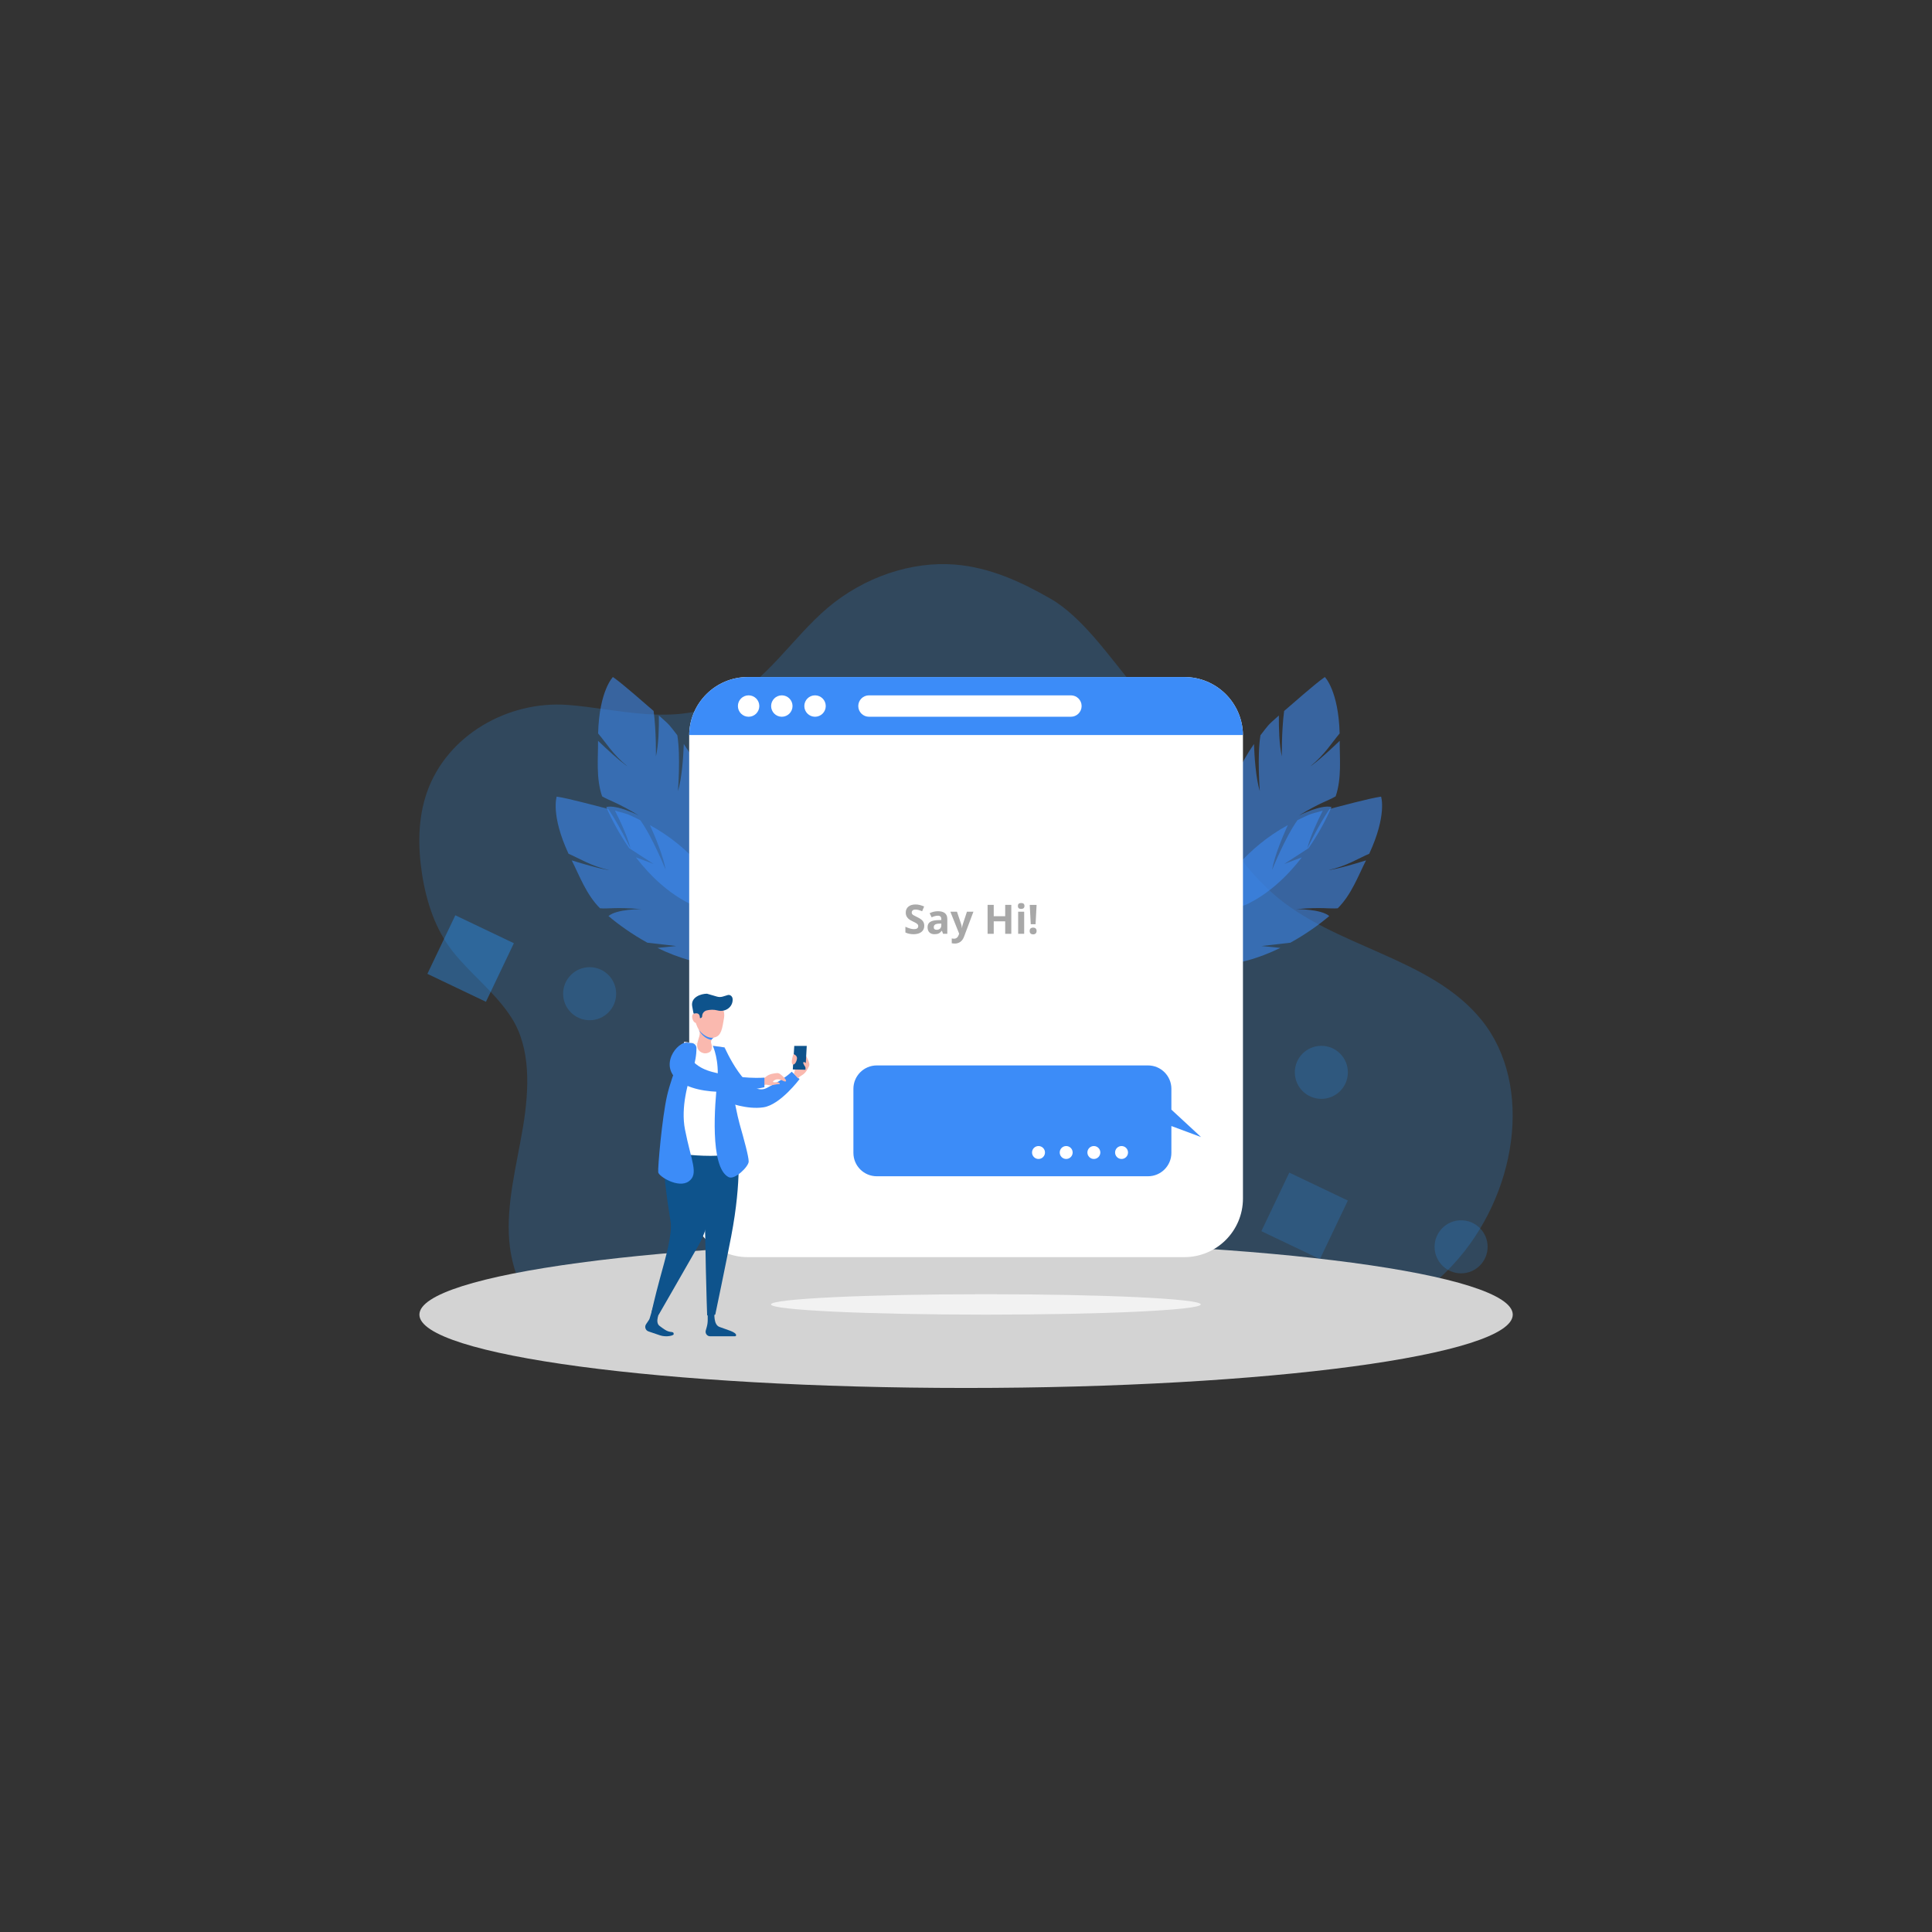 <?xml version="1.0" standalone="no"?><!DOCTYPE svg PUBLIC "-//W3C//DTD SVG 1.1//EN" "http://www.w3.org/Graphics/SVG/1.1/DTD/svg11.dtd"><svg height="1080" node-id="1" sillyvg="true" template-height="1080" template-width="1080" version="1.1" viewBox="0 0 1080 1080" width="1080" xmlns="http://www.w3.org/2000/svg" xmlns:xlink="http://www.w3.org/1999/xlink"><rect x="0" y="0" width="1080" height="1080" fill="#333333" stroke="none"/><defs node-id="76"></defs><g node-id="265"><path d="M 828.50 570.57 C 800.09 534.94 745.79 529.78 711.67 499.59 C 674.73 466.89 665.12 420.70 633.39 382.93 C 620.15 367.18 605.07 344.86 587.06 334.56 C 570.85 325.27 553.35 317.17 533.88 315.60 C 509.49 313.63 483.00 322.60 462.79 339.67 C 442.91 356.47 428.60 380.77 405.55 392.08 C 376.60 406.29 345.50 396.12 317.22 394.05 C 284.17 391.63 249.87 410.76 238.63 443.00 C 233.59 457.45 233.58 473.25 235.89 488.38 C 238.25 503.79 243.25 519.40 253.01 531.78 C 263.33 544.85 276.95 554.82 286.01 569.05 C 296.75 585.92 295.89 608.70 292.36 629.99 C 288.82 651.29 282.93 672.89 284.69 693.72 C 287.28 724.34 307.75 750.55 336.31 759.84 C 372.97 771.76 415.83 756.75 454.80 741.26 C 489.69 727.39 530.00 711.15 566.41 713.75 C 604.83 716.49 636.49 741.90 673.00 750.35 C 719.72 761.15 776.42 745.71 812.27 706.97 C 848.11 668.23 857.40 606.80 828.50 570.57 Z" fill="#2a94f4" fill-opacity="0.22" fill-rule="nonzero" group-id="1" node-id="82" stroke="none" target-height="458.13" target-width="623.824" target-x="233.576" target-y="313.633"></path></g><g node-id="266"><path d="M 717.84 482.99 L 731.50 474.14 C 737.15 465.99 741.45 457.82 744.34 451.13 C 738.40 449.61 726.10 455.88 726.10 455.88 C 738.27 448.46 742.65 447.56 746.64 445.15 C 750.13 434.96 748.82 423.73 748.91 414.12 C 736.27 426.19 732.57 428.31 732.57 428.31 C 740.56 421.84 744.70 414.88 748.87 410.00 C 748.23 386.09 740.60 378.46 740.60 378.46 C 734.69 382.55 722.61 393.43 717.84 397.44 C 716.35 408.68 716.55 422.79 716.55 422.79 C 715.07 416.38 714.83 406.87 714.90 399.97 C 708.11 405.96 709.27 405.06 704.60 411.03 C 702.69 422.51 704.24 442.27 704.24 442.27 C 701.96 434.74 701.22 422.63 700.98 415.91 C 693.40 426.77 688.71 437.81 685.54 449.49 C 686.84 459.29 689.20 469.09 689.20 469.09 C 687.26 465.16 685.59 459.72 684.27 454.56 C 681.17 467.95 679.76 482.24 678.08 498.13 L 680.26 511.68 L 696.80 505.60 C 709.33 499.61 719.68 489.72 727.76 479.25 L 717.84 482.99 Z" fill="#3c8cf8" fill-opacity="0.55" fill-rule="nonzero" group-id="2" node-id="87" stroke="none" target-height="133.215" target-width="72.051" target-x="678.083" target-y="378.464"></path></g><g node-id="267"><path d="M 705.17 528.83 L 721.33 526.98 C 730.02 522.19 737.51 516.78 743.07 512.08 C 738.42 508.08 724.62 508.22 724.62 508.22 C 738.82 506.98 743.14 508.13 747.79 507.74 C 755.45 500.16 759.27 489.52 763.62 480.96 C 746.93 486.14 742.67 486.40 742.67 486.40 C 752.71 484.16 759.51 479.76 765.41 477.25 C 775.47 455.54 772.03 445.32 772.03 445.32 C 764.92 446.36 749.26 450.72 743.21 452.20 C 736.87 461.61 730.78 474.33 730.78 474.33 C 732.30 467.93 736.32 459.31 739.45 453.16 C 730.70 455.50 732.14 455.21 725.30 458.48 C 718.49 467.92 711.09 486.31 711.09 486.31 C 712.40 478.55 717.12 467.37 719.89 461.25 C 708.27 467.61 699.16 475.40 691.13 484.46 C 687.94 493.82 685.70 503.64 685.70 503.64 C 685.71 499.26 686.63 493.65 687.74 488.44 C 679.01 499.05 671.39 511.23 662.83 524.72 L 658.76 537.82 L 676.27 539.73 C 690.16 539.93 703.83 535.67 715.72 529.89 L 705.17 528.83 Z" fill="#3c8cf8" fill-opacity="0.55" fill-rule="nonzero" group-id="3" node-id="92" stroke="none" target-height="94.61" target-width="116.715" target-x="658.758" target-y="445.322"></path></g><g node-id="268"><path d="M 355.46 479.25 C 363.54 489.72 373.89 499.61 386.42 505.60 L 402.96 511.68 L 405.14 498.13 C 403.47 482.24 402.05 467.94 398.95 454.56 C 397.63 459.72 395.96 465.15 394.02 469.08 C 394.02 469.08 396.38 459.29 397.68 449.49 C 394.52 437.80 389.82 426.77 382.24 415.91 C 382.00 422.63 381.26 434.74 378.98 442.27 C 378.98 442.27 380.53 422.50 378.63 411.03 C 373.95 405.06 375.11 405.95 368.32 399.97 C 368.39 406.87 368.16 416.38 366.67 422.79 C 366.67 422.79 366.88 408.68 365.38 397.44 C 360.62 393.42 348.53 382.55 342.62 378.46 C 342.62 378.46 334.99 386.09 334.35 410.00 C 338.52 414.87 342.66 421.83 350.66 428.31 C 350.66 428.31 346.95 426.18 334.31 414.12 C 334.40 423.73 333.09 434.96 336.58 445.15 C 340.57 447.56 344.95 448.46 357.12 455.88 C 357.12 455.88 344.82 449.61 338.88 451.13 C 341.77 457.81 346.07 465.99 351.73 474.14 L 365.38 482.98 L 355.46 479.25 Z" fill="#3c8cf8" fill-opacity="0.55" fill-rule="nonzero" group-id="4" node-id="97" stroke="none" target-height="133.215" target-width="72.05" target-x="333.088" target-y="378.462"></path></g><g node-id="269"><path d="M 367.51 529.89 C 379.39 535.67 393.06 539.93 406.95 539.73 L 424.46 537.82 L 420.39 524.72 C 411.83 511.23 404.21 499.05 395.48 488.44 C 396.59 493.65 397.51 499.26 397.52 503.64 C 397.52 503.64 395.28 493.82 392.09 484.46 C 384.06 475.40 374.95 467.61 363.33 461.25 C 366.10 467.38 370.82 478.55 372.13 486.31 C 372.13 486.31 364.73 467.92 357.92 458.48 C 351.08 455.22 352.52 455.50 343.77 453.16 C 346.90 459.31 350.92 467.93 352.44 474.33 C 352.44 474.33 346.35 461.61 340.01 452.20 C 333.96 450.72 318.30 446.36 311.19 445.32 C 311.19 445.32 307.75 455.54 317.81 477.25 C 323.71 479.76 330.51 484.16 340.55 486.40 C 340.55 486.40 336.29 486.14 319.60 480.96 C 323.95 489.53 327.77 500.16 335.43 507.74 C 340.08 508.13 344.40 506.98 358.60 508.22 C 358.60 508.22 344.80 508.08 340.15 512.08 C 345.71 516.78 353.20 522.20 361.89 526.98 L 378.05 528.83 L 367.51 529.89 Z" fill="#3c8cf8" fill-opacity="0.55" fill-rule="nonzero" group-id="5" node-id="102" stroke="none" target-height="94.609" target-width="116.715" target-x="307.749" target-y="445.323"></path></g><path d="M 845.64 734.89 C 845.64 757.53 708.82 775.88 540.04 775.88 C 371.27 775.88 234.45 757.53 234.45 734.89 C 234.45 712.24 371.27 693.89 540.04 693.89 C 708.82 693.89 845.64 712.24 845.64 734.89 Z" fill="#d3d3d3" fill-rule="nonzero" node-id="105" stroke="none" target-height="81.996" target-width="611.19" target-x="234.446" target-y="693.888"></path><path d="M 694.82 410.90 L 694.82 669.97 C 694.82 688.07 680.15 702.75 662.04 702.75 L 418.05 702.75 C 399.94 702.75 385.26 688.07 385.26 669.97 L 385.26 410.90 C 385.45 392.96 400.06 378.46 418.05 378.46 L 662.04 378.46 C 680.04 378.46 694.63 392.96 694.82 410.90 Z" fill="#ffffff" fill-rule="nonzero" group-id="6,19" node-id="111" stroke="none" target-height="324.288" target-width="309.559" target-x="385.261" target-y="378.463"></path><path d="M 694.82 410.90 L 385.26 410.90 C 385.45 392.96 400.06 378.46 418.05 378.46 L 662.04 378.46 C 680.04 378.46 694.63 392.96 694.82 410.90 Z" fill="#3c8cf8" fill-rule="nonzero" group-id="6,20" node-id="116" stroke="none" target-height="32.442" target-width="309.559" target-x="385.261" target-y="378.463"></path><path d="M 424.46 394.68 C 424.46 391.38 421.78 388.70 418.48 388.70 C 415.17 388.70 412.49 391.38 412.49 394.68 C 412.49 397.99 415.17 400.67 418.48 400.67 C 421.78 400.67 424.46 397.99 424.46 394.68 Z" fill="#ffffff" fill-rule="nonzero" group-id="6,21,24" node-id="123" stroke="none" target-height="11.975" target-width="11.976" target-x="412.488" target-y="388.697"></path><path d="M 443.03 394.68 C 443.03 391.38 440.35 388.70 437.04 388.70 C 433.74 388.70 431.06 391.38 431.06 394.68 C 431.06 397.99 433.74 400.67 437.04 400.67 C 440.35 400.67 443.03 397.99 443.03 394.68 Z" fill="#ffffff" fill-rule="nonzero" group-id="6,21,25" node-id="128" stroke="none" target-height="11.975" target-width="11.975" target-x="431.056" target-y="388.697"></path><path d="M 461.60 394.68 C 461.60 391.38 458.92 388.70 455.61 388.70 C 452.30 388.70 449.62 391.38 449.62 394.68 C 449.62 397.99 452.31 400.67 455.61 400.67 C 458.92 400.67 461.60 397.99 461.60 394.68 Z" fill="#ffffff" fill-rule="nonzero" group-id="6,21,26" node-id="133" stroke="none" target-height="11.975" target-width="11.975" target-x="449.624" target-y="388.697"></path><path d="M 598.64 400.67 L 485.77 400.67 C 482.46 400.67 479.78 397.99 479.78 394.68 L 479.78 394.68 C 479.78 391.38 482.46 388.70 485.77 388.70 L 598.64 388.70 C 601.95 388.70 604.63 391.38 604.63 394.68 L 604.63 394.68 C 604.63 397.99 601.95 400.67 598.64 400.67 Z" fill="#ffffff" fill-rule="nonzero" group-id="6,22" node-id="139" stroke="none" target-height="11.975" target-width="124.848" target-x="479.781" target-y="388.696"></path><path d="M 654.81 620.29 L 654.81 608.66 C 654.81 601.44 648.96 595.58 641.74 595.58 L 490.13 595.58 C 482.91 595.58 477.06 601.44 477.06 608.66 L 477.06 644.46 C 477.06 651.68 482.91 657.54 490.13 657.54 L 641.74 657.54 C 648.96 657.54 654.81 651.68 654.81 644.46 L 654.81 629.46 L 671.39 635.62 L 654.81 620.29 Z" fill="#3c8cf8" fill-rule="nonzero" group-id="7" node-id="145" stroke="none" target-height="61.956" target-width="194.338" target-x="477.055" target-y="595.583"></path><path d="M 584.15 644.25 C 584.15 646.25 582.53 647.87 580.53 647.87 C 578.53 647.87 576.91 646.25 576.91 644.25 C 576.91 642.26 578.53 640.64 580.53 640.64 C 582.53 640.64 584.15 642.26 584.15 644.25 Z" fill="#ffffff" fill-rule="nonzero" group-id="8" node-id="150" stroke="none" target-height="7.232" target-width="7.232" target-x="576.915" target-y="640.637"></path><path d="M 599.62 644.25 C 599.62 646.25 598.00 647.87 596.00 647.87 C 594.01 647.87 592.39 646.25 592.39 644.25 C 592.39 642.26 594.01 640.64 596.00 640.64 C 598.00 640.64 599.62 642.26 599.62 644.25 Z" fill="#ffffff" fill-rule="nonzero" group-id="9" node-id="155" stroke="none" target-height="7.232" target-width="7.232" target-x="592.388" target-y="640.637"></path><path d="M 615.09 644.25 C 615.09 646.25 613.47 647.87 611.48 647.87 C 609.48 647.87 607.86 646.25 607.86 644.25 C 607.86 642.26 609.48 640.64 611.48 640.64 C 613.47 640.64 615.09 642.26 615.09 644.25 Z" fill="#ffffff" fill-rule="nonzero" group-id="10" node-id="160" stroke="none" target-height="7.232" target-width="7.232" target-x="607.861" target-y="640.637"></path><path d="M 630.57 644.25 C 630.57 646.25 628.95 647.87 626.95 647.87 C 624.95 647.87 623.34 646.25 623.34 644.25 C 623.34 642.26 624.95 640.64 626.95 640.64 C 628.95 640.64 630.57 642.26 630.57 644.25 Z" fill="#ffffff" fill-rule="nonzero" group-id="11" node-id="165" stroke="none" target-height="7.232" target-width="7.232" target-x="623.335" target-y="640.637"></path><path d="M 516.67 517.52 C 516.67 518.98 516.14 520.13 515.09 520.97 C 514.04 521.81 512.58 522.23 510.70 522.23 C 508.98 522.23 507.45 521.91 506.12 521.26 L 506.12 518.07 C 507.21 518.56 508.14 518.90 508.89 519.10 C 509.65 519.30 510.34 519.40 510.97 519.40 C 511.72 519.40 512.30 519.25 512.70 518.97 C 513.10 518.68 513.30 518.25 513.30 517.68 C 513.30 517.37 513.22 517.08 513.04 516.84 C 512.86 516.59 512.60 516.35 512.26 516.12 C 511.92 515.89 511.22 515.53 510.16 515.03 C 509.17 514.56 508.43 514.12 507.94 513.69 C 507.44 513.26 507.05 512.76 506.75 512.19 C 506.46 511.62 506.31 510.96 506.31 510.20 C 506.31 508.77 506.80 507.64 507.77 506.83 C 508.74 506.01 510.08 505.60 511.79 505.60 C 512.63 505.60 513.43 505.70 514.20 505.90 C 514.96 506.10 515.76 506.38 516.59 506.74 L 515.49 509.40 C 514.62 509.05 513.91 508.80 513.35 508.66 C 512.78 508.52 512.23 508.45 511.68 508.45 C 511.03 508.45 510.53 508.60 510.19 508.91 C 509.84 509.21 509.66 509.60 509.66 510.09 C 509.66 510.39 509.73 510.66 509.87 510.88 C 510.01 511.11 510.24 511.32 510.54 511.54 C 510.85 511.75 511.57 512.12 512.72 512.67 C 514.23 513.39 515.27 514.12 515.83 514.84 C 516.39 515.57 516.67 516.46 516.67 517.52 Z" fill="#a8a8a8" fill-rule="nonzero" group-id="12" node-id="170" stroke="none" target-height="16.633" target-width="10.547" target-x="506.123" target-y="505.598"></path><path d="M 527.19 522.01 L 526.54 520.33 L 526.45 520.33 C 525.88 521.04 525.30 521.54 524.70 521.82 C 524.10 522.09 523.31 522.23 522.35 522.23 C 521.16 522.23 520.22 521.89 519.54 521.21 C 518.86 520.53 518.52 519.57 518.52 518.31 C 518.52 517.00 518.98 516.03 519.90 515.41 C 520.81 514.78 522.20 514.44 524.05 514.37 L 526.20 514.31 L 526.20 513.77 C 526.20 512.51 525.56 511.88 524.27 511.88 C 523.28 511.88 522.12 512.18 520.79 512.78 L 519.67 510.50 C 521.09 509.76 522.67 509.38 524.40 509.38 C 526.07 509.38 527.34 509.75 528.22 510.47 C 529.11 511.19 529.55 512.29 529.55 513.76 L 529.55 522.01 L 527.19 522.01 Z M 526.20 516.28 L 524.89 516.32 C 523.91 516.35 523.18 516.53 522.70 516.85 C 522.22 517.18 521.98 517.67 521.98 518.34 C 521.98 519.29 522.53 519.76 523.62 519.76 C 524.40 519.76 525.03 519.54 525.50 519.09 C 525.96 518.64 526.20 518.04 526.20 517.30 L 526.20 516.28 Z" fill="#a8a8a8" fill-rule="nonzero" group-id="12" node-id="172" stroke="none" target-height="12.847" target-width="11.032" target-x="518.518" target-y="509.384"></path><path d="M 531.25 509.64 L 534.95 509.64 L 537.29 516.60 C 537.49 517.20 537.62 517.92 537.70 518.74 L 537.76 518.74 C 537.84 517.98 538.00 517.27 538.24 516.60 L 540.53 509.64 L 544.15 509.64 L 538.91 523.59 C 538.43 524.88 537.75 525.85 536.86 526.49 C 535.97 527.13 534.93 527.45 533.75 527.45 C 533.16 527.45 532.59 527.39 532.03 527.27 L 532.03 524.59 C 532.44 524.68 532.88 524.73 533.36 524.73 C 533.96 524.73 534.48 524.55 534.92 524.18 C 535.37 523.82 535.72 523.27 535.97 522.53 L 536.17 521.92 L 531.25 509.64 Z" fill="#a8a8a8" fill-rule="nonzero" group-id="12" node-id="174" stroke="none" target-height="17.816" target-width="12.893" target-x="531.255" target-y="509.638"></path><path d="M 565.33 522.01 L 561.91 522.01 L 561.91 515.03 L 555.50 515.03 L 555.50 522.01 L 552.07 522.01 L 552.07 505.83 L 555.50 505.83 L 555.50 512.17 L 561.91 512.17 L 561.91 505.83 L 565.33 505.83 L 565.33 522.01 Z" fill="#a8a8a8" fill-rule="nonzero" group-id="12" node-id="176" stroke="none" target-height="16.178" target-width="13.257" target-x="552.07" target-y="505.832"></path><path d="M 569.00 506.44 C 569.00 505.34 569.61 504.79 570.84 504.79 C 572.06 504.79 572.68 505.34 572.68 506.44 C 572.68 506.96 572.52 507.37 572.22 507.66 C 571.91 507.95 571.45 508.10 570.84 508.10 C 569.61 508.10 569.00 507.55 569.00 506.44 Z M 572.52 522.01 L 569.15 522.01 L 569.15 509.64 L 572.52 509.64 L 572.52 522.01 Z" fill="#a8a8a8" fill-rule="nonzero" group-id="12" node-id="178" stroke="none" target-height="17.219" target-width="3.674" target-x="569.002" target-y="504.791"></path><path d="M 575.59 520.43 C 575.59 519.81 575.75 519.34 576.08 519.02 C 576.42 518.71 576.90 518.55 577.53 518.55 C 578.14 518.55 578.62 518.71 578.96 519.03 C 579.29 519.36 579.46 519.82 579.46 520.43 C 579.46 521.01 579.29 521.47 578.95 521.80 C 578.61 522.14 578.14 522.31 577.53 522.31 C 576.91 522.31 576.43 522.14 576.10 521.82 C 575.75 521.49 575.59 521.02 575.59 520.43 Z M 578.89 516.64 L 576.20 516.64 L 575.63 505.83 L 579.46 505.83 L 578.89 516.64 Z" fill="#a8a8a8" fill-rule="nonzero" group-id="12" node-id="180" stroke="none" target-height="16.476" target-width="3.874" target-x="575.586" target-y="505.832"></path><path d="M 405.06 585.52 C 405.06 585.52 417.48 613.90 428.59 608.20 C 439.69 602.51 442.54 599.09 442.54 599.09 L 446.95 603.22 C 446.95 603.22 436.28 617.52 426.88 618.98 C 417.48 620.45 406.81 616.17 406.81 616.17 L 405.06 585.52 Z" fill="#3c8cf8" fill-rule="nonzero" group-id="13" node-id="185" stroke="none" target-height="34.926" target-width="41.898" target-x="405.056" target-y="585.519"></path><path d="M 434.18 606.14 C 432.71 606.36 431.27 606.73 430.68 606.75 C 430.43 606.76 429.77 606.59 429.57 606.56 C 429.00 606.45 428.12 606.20 427.58 606.41 L 425.27 607.27 C 424.16 607.71 423.11 607.50 422.68 606.40 L 422.68 606.40 C 422.20 605.20 423.01 604.25 424.26 603.92 L 425.86 603.29 C 426.86 603.02 427.64 602.34 428.45 601.69 C 430.09 600.38 432.49 599.99 434.44 599.86 C 435.66 599.77 436.87 600.90 438.40 602.48 C 439.16 603.26 440.09 604.70 438.73 604.54 C 437.60 604.40 435.13 602.16 432.50 604.15 C 432.37 604.25 432.06 604.53 432.12 604.72 C 432.33 605.27 433.59 604.89 434.29 604.92 C 435.27 604.96 435.85 605.42 435.90 605.81 C 435.95 606.23 435.22 605.99 434.18 606.14 Z" fill="#fab9af" fill-rule="nonzero" group-id="13" node-id="187" stroke="none" target-height="7.934" target-width="17.885" target-x="422.204" target-y="599.775"></path><path d="M 446.08 602.82 C 446.67 601.98 447.59 601.49 448.47 600.95 C 450.27 599.87 451.47 597.76 452.27 595.97 C 452.78 594.86 452.14 593.33 451.19 591.34 C 450.72 590.37 449.70 589.00 449.38 590.32 C 449.11 591.43 450.35 594.53 447.57 596.30 C 447.43 596.39 447.07 596.58 446.91 596.46 C 446.46 596.07 447.26 595.02 447.47 594.35 C 447.77 593.42 447.55 592.72 447.20 592.54 C 446.82 592.34 446.79 593.11 446.29 594.04 C 445.58 595.34 444.73 596.56 444.50 597.10 C 444.40 597.33 444.33 598.01 444.30 598.21 C 444.20 598.79 444.13 599.70 443.75 600.13" fill="#fab9af" fill-rule="nonzero" group-id="13,23" node-id="191" stroke="none" target-height="13.828" target-width="9.031" target-x="443.745" target-y="588.996"></path><path d="M 412.59 642.70 L 404.44 585.43 L 382.45 582.42 L 371.02 642.28 Z" fill="#fab9af" fill-rule="nonzero" group-id="13,23,27,28" node-id="197" stroke="none" target-height="60.278" target-width="41.57" target-x="371.019" target-y="582.417"></path><path d="M 395.60 731.42 L 395.62 737.87 C 395.62 739.19 395.44 740.49 395.09 741.76 L 394.53 743.75 C 394.07 745.38 395.29 747.00 396.99 746.99 C 401.39 746.98 408.90 746.99 410.83 746.99 C 411.15 746.99 411.46 746.78 411.49 746.46 C 411.65 744.58 406.21 743.32 402.11 741.73 C 398.99 740.52 399.15 734.91 399.54 731.63 C 399.69 730.39 398.65 729.34 397.41 729.44 L 397.41 729.44 C 396.38 729.53 395.59 730.39 395.60 731.42 Z" fill="#0e538c" fill-rule="nonzero" group-id="13,23,27,28" node-id="199" stroke="none" target-height="17.66" target-width="17.586" target-x="394.067" target-y="729.338"></path><path d="M 365.38 729.61 L 363.16 736.99 C 363.06 737.32 362.91 737.63 362.72 737.91 L 361.15 740.25 C 360.15 741.74 360.87 743.77 362.58 744.29 C 362.58 744.29 365.76 745.41 369.04 746.49 C 372.39 747.59 376.61 746.67 376.61 745.78 C 376.61 743.82 374.77 745.38 371.70 743.32 C 370.68 742.64 369.61 741.92 368.67 741.17 C 366.02 739.10 368.33 733.84 369.95 730.89 C 370.53 729.82 369.91 728.50 368.73 728.25 L 367.96 728.09 C 366.84 727.85 365.71 728.51 365.38 729.61 Z" fill="#0e538c" fill-rule="nonzero" group-id="13,23,27,28" node-id="201" stroke="none" target-height="19.744" target-width="16.462" target-x="360.147" target-y="727.845"></path><path d="M 388.10 643.25 L 412.46 641.20 C 412.46 641.20 414.91 658.93 408.76 691.03 C 405.87 706.08 399.85 734.85 399.85 734.85 C 398.36 735.50 396.84 735.66 395.30 735.28 C 395.30 735.28 394.84 722.59 394.56 708.93 C 394.30 695.82 394.22 681.82 393.39 677.24 C 391.68 667.88 388.10 643.25 388.10 643.25 Z" fill="#0e538c" fill-rule="nonzero" group-id="13,23,27,28" node-id="203" stroke="none" target-height="94.46" target-width="26.815" target-x="388.098" target-y="641.204"></path><path d="M 393.13 643.56 C 395.64 657.06 401.26 677.24 390.44 696.21 C 379.62 715.17 368.25 734.88 368.25 734.88 C 366.78 734.94 365.45 734.41 364.22 733.47 C 364.22 733.47 366.12 724.88 368.86 714.84 C 372.00 703.36 375.97 689.85 374.84 682.81 C 372.72 669.61 370.28 652.03 371.02 643.49 C 371.76 634.96 391.80 636.46 393.13 643.56 Z" fill="#0e538c" fill-rule="nonzero" group-id="13,23,27,28" node-id="205" stroke="none" target-height="99.985" target-width="37.041" target-x="364.22" target-y="634.957"></path><path d="M 413.43 641.24 L 404.44 585.43 L 382.45 582.42 L 370.64 641.34 C 370.42 642.45 371.13 643.52 372.24 643.73 C 376.34 644.51 386.21 646.13 397.26 646.13 C 405.51 646.13 410.14 644.52 412.25 643.51 C 413.11 643.10 413.58 642.17 413.43 641.24 Z" fill="#ffffff" fill-rule="nonzero" group-id="13,23,27,28" node-id="207" stroke="none" target-height="63.712" target-width="43.164" target-x="370.417" target-y="582.417"></path><path d="M 389.32 585.89 C 389.32 589.91 388.59 593.89 387.22 597.67 C 384.53 605.06 380.50 619.04 382.90 631.35 C 386.35 649.08 390.78 656.25 385.03 660.38 C 379.29 664.52 368.26 657.62 367.95 655.32 C 367.63 653.02 370.09 624.79 372.88 612.56 C 375.67 600.32 383.49 582.74 383.49 582.74 L 386.80 583.09 C 388.24 583.24 389.32 584.45 389.32 585.89 L 389.32 585.89 Z" fill="#3c8cf8" fill-rule="nonzero" group-id="13,23,27,28" node-id="209" stroke="none" target-height="81.78" target-width="23.15" target-x="367.629" target-y="582.738"></path><path d="M 398.48 584.62 C 398.48 584.62 402.29 592.86 400.96 604.70 C 399.63 616.53 396.55 652.59 407.32 658.03 C 410.73 659.76 418.52 652.12 418.52 649.29 C 418.52 646.46 415.92 636.98 413.46 628.36 C 410.99 619.74 405.06 585.52 405.06 585.52 L 398.48 584.62 Z" fill="#3c8cf8" fill-rule="nonzero" group-id="13,23,27,28" node-id="211" stroke="none" target-height="75.14" target-width="21.975" target-x="396.547" target-y="584.616"></path><path d="M 395.41 559.08 C 390.50 559.08 388.67 562.57 388.57 569.03 C 388.54 571.45 389.63 573.85 390.50 575.38 C 391.16 576.52 391.33 577.86 390.96 579.12 L 389.89 582.77 C 389.15 586.15 390.76 588.00 393.13 588.68 C 394.31 589.01 395.71 588.75 396.74 588.09 C 397.96 587.30 398.06 585.61 397.83 584.17 L 397.56 583.13 C 397.18 581.73 397.99 580.22 399.41 579.91 C 403.19 579.09 403.73 575.15 404.74 569.03 C 405.79 562.65 400.31 559.08 395.41 559.08 Z" fill="#fab9af" fill-rule="nonzero" group-id="13,23,27,28,29" node-id="215" stroke="none" target-height="29.936" target-width="17.254" target-x="388.54" target-y="559.077"></path><path d="M 406.83 556.24 L 404.02 557.10 C 402.98 557.41 401.88 557.42 400.84 557.12 L 395.22 555.49 C 391.82 555.49 386.20 557.41 386.91 562.32 L 387.54 565.79 C 387.79 567.18 388.94 568.22 390.35 568.34 C 390.35 568.34 390.35 568.34 390.35 568.34 C 390.48 568.82 390.92 569.15 391.41 569.15 C 392.02 569.15 392.51 568.66 392.51 568.05 L 392.51 568.05 C 392.51 566.48 393.61 565.14 395.14 564.80 C 397.02 564.38 399.02 564.28 401.11 564.84 C 405.02 565.89 409.14 563.47 409.53 559.45 C 409.55 559.19 409.56 558.93 409.56 558.67 C 409.56 557.05 408.22 555.86 406.83 556.24 Z" fill="#0e538c" fill-rule="nonzero" group-id="13,23,27,28,29" node-id="217" stroke="none" target-height="13.664" target-width="23.363" target-x="386.201" target-y="555.485"></path><path d="M 391.28 569.15 C 391.28 570.65 390.72 571.86 389.28 571.86 C 387.84 571.86 386.91 569.80 386.91 568.30 C 386.91 566.81 387.84 566.44 389.28 566.44 C 390.72 566.44 391.28 567.65 391.28 569.15 Z" fill="#fab9af" fill-rule="nonzero" group-id="13,23,27,28,29" node-id="219" stroke="none" target-height="5.425" target-width="4.368" target-x="386.912" target-y="566.437"></path><path d="M 390.68 575.73 C 390.68 575.73 394.35 580.76 398.91 580.08 C 398.91 580.08 397.96 580.53 397.73 581.27 C 397.73 581.27 393.40 580.95 390.68 575.73 Z" fill="#3c8cf8" fill-rule="nonzero" group-id="13,23,27" node-id="223" stroke="none" target-height="5.544" target-width="8.225" target-x="390.683" target-y="575.726"></path><path d="M 383.49 582.74 C 383.49 582.74 381.92 594.96 398.21 599.23 C 414.49 603.50 427.31 602.40 427.31 602.40 L 427.31 607.77 C 427.31 607.77 400.10 614.32 383.45 606.63 C 366.80 598.95 376.83 583.62 383.49 582.74 Z" fill="#3c8cf8" fill-rule="nonzero" group-id="13,23" node-id="226" stroke="none" target-height="31.586" target-width="60.507" target-x="366.8" target-y="582.737"></path><path d="M 444.00 584.67 L 450.98 584.67 L 450.23 598.00 L 443.18 597.83 Z" fill="#0e538c" fill-rule="nonzero" group-id="13,23" node-id="228" stroke="none" target-height="13.334" target-width="7.794" target-x="443.182" target-y="584.67"></path><path d="M 444.62 585.52 L 450.14 585.44 L 449.59 593.36 L 449.54 596.56 L 443.98 596.47 Z" fill="#0e538c" fill-rule="nonzero" group-id="13,23" node-id="230" stroke="none" target-height="11.123" target-width="6.157" target-x="443.983" target-y="585.44"></path><path d="M 450.44 594.24 C 450.44 594.24 449.48 593.31 449.05 593.88 C 448.63 594.45 450.66 597.18 450.66 597.18 L 450.98 594.41 L 450.44 594.24 Z" fill="#fab9af" fill-rule="nonzero" group-id="13,23" node-id="232" stroke="none" target-height="3.879" target-width="2.349" target-x="448.627" target-y="593.306"></path><path d="M 443.71 589.28 C 443.71 589.28 445.65 590.00 445.53 591.67 C 445.41 593.34 444.18 595.60 443.06 594.98 C 441.94 594.36 443.27 589.32 443.71 589.28 Z" fill="#fab9af" fill-rule="nonzero" group-id="13,23" node-id="234" stroke="none" target-height="6.317" target-width="3.719" target-x="441.936" target-y="589.285"></path><path d="M 720.73 655.50 L 753.46 671.12 L 737.85 703.85 L 705.11 688.23 Z" fill="#2a94f4" fill-opacity="0.22" fill-rule="nonzero" group-id="14" node-id="240" stroke="none" target-height="48.352" target-width="48.352" target-x="705.112" target-y="655.501"></path><path d="M 254.53 511.65 L 287.26 527.27 L 271.64 560.01 L 238.91 544.39 Z" fill="#2a94f4" fill-opacity="0.41" fill-rule="nonzero" group-id="15" node-id="245" stroke="none" target-height="48.352" target-width="48.352" target-x="238.908" target-y="511.655"></path><path d="M 753.47 599.45 C 753.47 607.63 746.83 614.27 738.64 614.27 C 730.45 614.27 723.81 607.63 723.81 599.45 C 723.81 591.26 730.45 584.62 738.64 584.62 C 746.83 584.62 753.47 591.26 753.47 599.45 Z" fill="#2a94f4" fill-opacity="0.22" fill-rule="nonzero" group-id="16" node-id="250" stroke="none" target-height="29.658" target-width="29.658" target-x="723.808" target-y="584.616"></path><path d="M 831.59 696.98 C 831.59 705.17 824.95 711.81 816.76 711.81 C 808.58 711.81 801.94 705.17 801.94 696.98 C 801.94 688.79 808.58 682.15 816.76 682.15 C 824.95 682.15 831.59 688.79 831.59 696.98 Z" fill="#2a94f4" fill-opacity="0.22" fill-rule="nonzero" group-id="17" node-id="255" stroke="none" target-height="29.658" target-width="29.658" target-x="801.936" target-y="682.148"></path><path d="M 344.44 555.49 C 344.44 563.67 337.81 570.31 329.62 570.31 C 321.43 570.31 314.79 563.67 314.79 555.49 C 314.79 547.30 321.43 540.66 329.62 540.66 C 337.81 540.66 344.44 547.30 344.44 555.49 Z" fill="#2a94f4" fill-opacity="0.22" fill-rule="nonzero" group-id="18" node-id="260" stroke="none" target-height="29.658" target-width="29.658" target-x="314.787" target-y="540.656"></path><path d="M 671.22 729.18 C 671.22 732.33 617.44 734.89 551.10 734.89 C 484.76 734.89 430.98 732.33 430.98 729.18 C 430.98 726.02 484.76 723.47 551.10 723.47 C 617.44 723.47 671.22 726.02 671.22 729.18 Z" fill="#f2f2f2" fill-rule="nonzero" node-id="263" stroke="none" target-height="11.418" target-width="240.236" target-x="430.981" target-y="723.468"></path></svg>